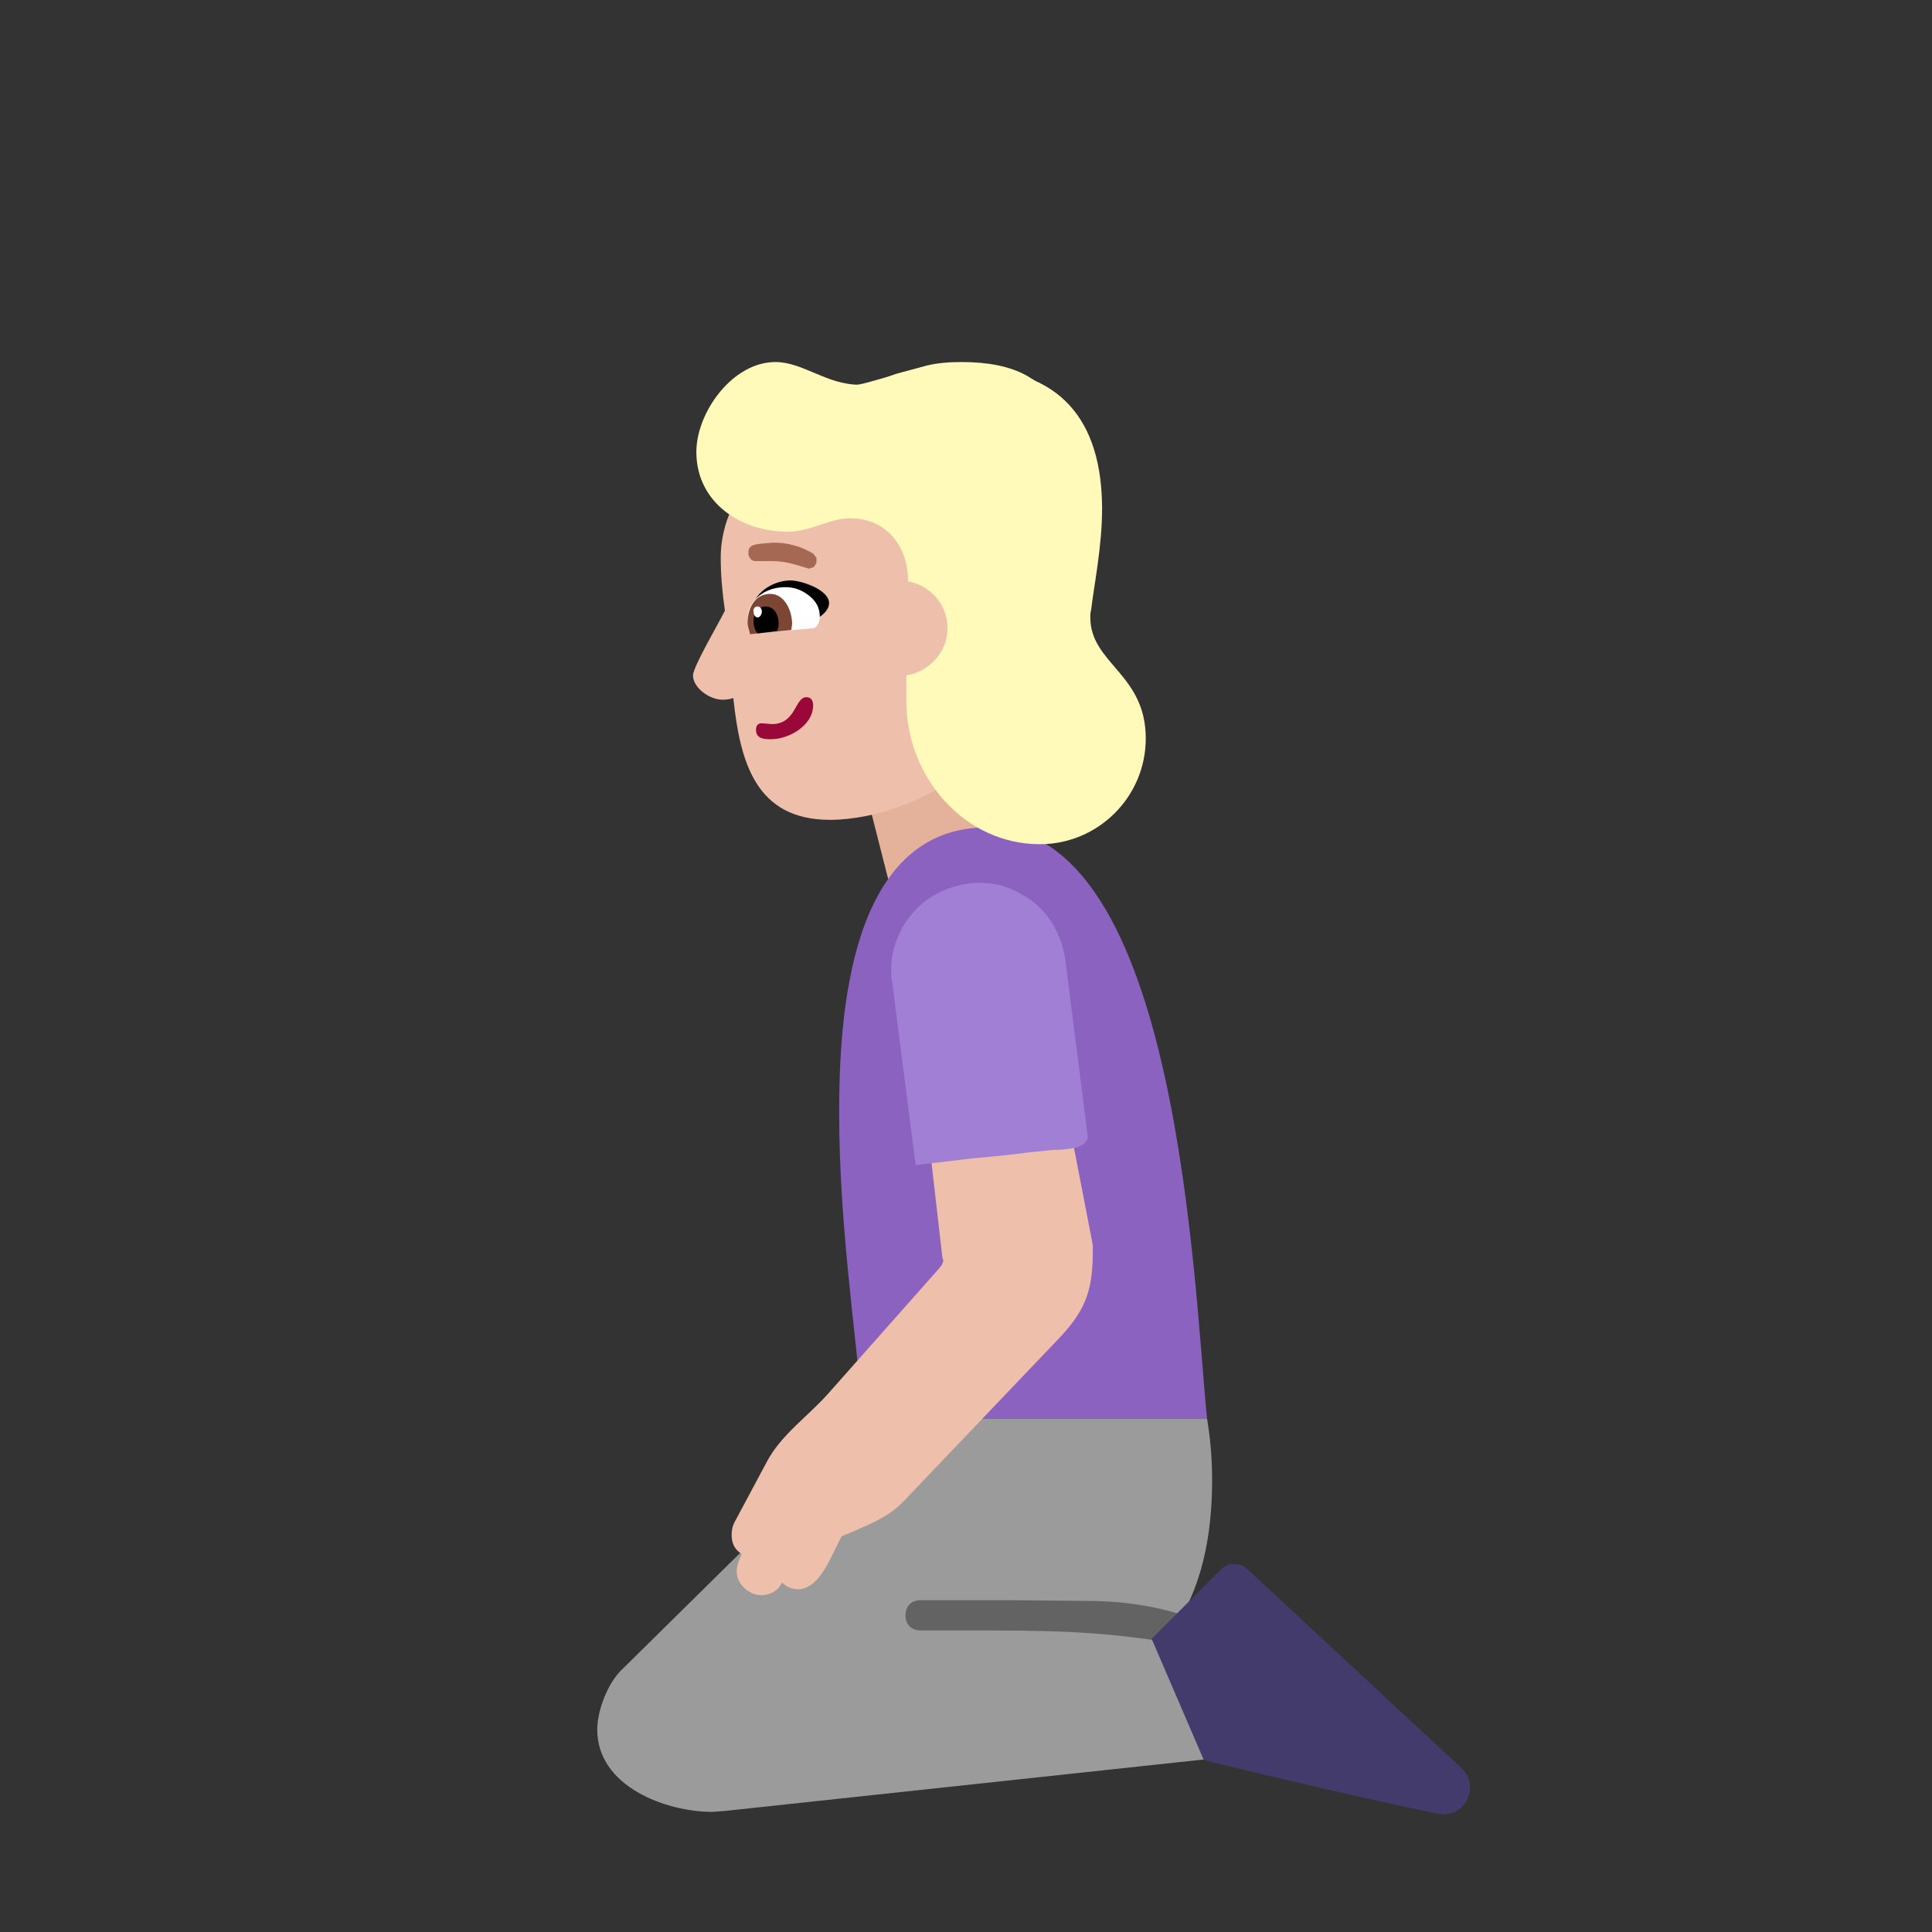 <svg version="1.1" xmlns="http://www.w3.org/2000/svg" viewBox="0 0 2300 2300"><rect x="0" y="0" width="2300" height="2300" fill="#333333" stroke="none"/><g transform="scale(1,-1) translate(-256, -1869)">
		<path d="M1315 816l173 47-44 169-173-43 44-173 z" fill="#E4B29A"/>
		<path d="M1693 180c-16 157-33 704-262 704-166 0-176-231-176-340 0-123 17-243 29-364l409 0 z" fill="#8B62BF"/>
		<path d="M1104-288l14 1 670 72-122 139-17 0c39 53 50 120 50 183 0 25-2 49-6 73l-394 0-301-297c-18-16-31-50-31-73 0-68 82-98 137-98 z" fill="#9B9B9B"/>
		<path d="M1656-87c11 0 17 10 17 19 0 8-5 13-14 16-30 9-62 14-97 15l-100 1-110 0c-11 0-18-7-18-18 0-11 7-18 18-18l54 0c90 0 158 0 245-15l5 0 z" fill="#636363"/>
		<path d="M1162-30c11 0 20 5 25 15 5-5 12-8 19-8 27 0 41 44 52 63 25 11 54 21 73 41l186 195c34 36 40 60 40 107 0 5-1 9-2 14l-69 356c-8 11-22 38-38 38-11 0-20-6-28-13-23-16-51-8-60-26-8-16-18-44-18-67 0-40 7-63 12-105l24-209 1-2c0-3-2-7-5-10l-132-149c-24-27-56-49-73-81l-39-73c-2-4-3-9-3-14 0-11 4-18 12-23-3-7-6-13-6-21 0-15 15-28 29-28 z" fill="#EEBFAA"/>
		<path d="M1974-291c19 0 32 15 32 32 0 9-3 16-10 23l-255 237c-4 4-9 6-16 6-6 0-11-2-16-7l-82-82 62-144c27-8 273-65 285-65 z" fill="#433B6B"/>
		<path d="M1346 482l68 8c22 2 44 4 66 7l29 3c10 0 20 1 29 3 3 1 7 3 10 6 2 2 3 5 3 7l-27 212c-2 13-6 25-12 36-6 11-13 20-22 28-9 8-20 14-31 19-12 5-24 7-37 7-14 0-27-3-40-8-13-5-25-13-34-22-9-9-17-20-22-32-6-13-9-26-9-41 0-6 0-11 1-14l28-219 z" fill="#A17FD5"/>
		<path d="M1244 893c54 0 128 25 174 72 28 29 31 68 36 104 4 31 29 146 29 158 0 69-76 126-140 126-35 0-68-6-103-9-70-5-126-68-126-139 0-21 2-42 5-63-8-16-38-67-38-77 0-15 20-29 35-29 6 0 10 1 13 2 8-75 26-145 115-145 z" fill="#EEBFAA"/>
		<path d="M1211 1122c10 7 32 15 32 29 0 16-33 27-46 27-16 0-34-9-42-23l56-33 z" fill="#000000"/>
		<path d="M1155 1115l68 6c3 0 5 2 7 5 1 3 2 5 2 8 0 11-4 19-13 26-9 7-18 10-28 10-11 0-22-3-31-10-9-7-14-16-14-28 0-3 1-7 2-11 1-4 3-6 7-6 z" fill="#FFFFFF"/>
		<path d="M1149 1114l49 5 1 7c0 16-9 36-26 36-19 0-27-18-27-34 0-5 2-9 3-14 z" fill="#7D4533"/>
		<path d="M1158 1115l23 3c1 2 2 5 2 8 0 11-5 21-16 21-9 0-14-9-14-17 0-7 2-12 5-15 z" fill="#000000"/>
		<path d="M1494 864c69 0 126 56 126 126 0 77-66 89-66 144 0 3 0 6 1 9 3 27 13 75 13 120 0 105-49 168-162 168-49 0-84-20-127-20-39 0-67 27-100 27-51 0-94-60-94-107 0-61 54-95 108-95 29 0 50 16 75 16 44 0 69-34 69-75 26-5 47-27 47-56 0-29-23-52-49-56l0-31c0-90 69-170 159-170 z" fill="#FFF9BA"/>
		<path d="M1158 1134c3 0 5 4 5 7 0 3-2 6-5 6-3 0-5-2-5-5 0-3 1-8 5-8 z" fill="#FFFFFF"/>
		<path d="M1174 989c22 0 50 17 50 40 0 7-3 10-8 10-14 0-12-32-41-32l-12 1c-5 0-7-3-7-8 0-11 11-11 18-11 z" fill="#990839"/>
		<path d="M1219 1192l6 2 3 5 0 6-4 5c-15 9-31 13-47 13l-13-1c-7-1-17-1-17-10l0-4c1-2 3-7 8-7l19 0c14 0 23-2 45-9 z" fill="#A56953"/>
		<path d="M1470 1012c7 0 15 0 24 1 8 1 16 3 23 6 7 3 12 7 17 12 5 5 7 13 7 22 0 12-4 21-12 28-10 9-20 10-34 10 12 1 22 8 30 21 7 13 13 27 17 44 4 16 7 32 8 48l2 36c0 27-2 52-6 76-4 24-11 45-22 63-11 18-27 32-46 43-20 11-46 16-77 16-15 0-28-1-41-4l-37-10c-11-4-22-7-33-10-11-3-21-5-30-5-11 0-21 1-31 3-11 2-21 3-32 3-12 0-24-1-35-3-11-2-22-6-31-11-9-5-17-13-22-22-6-9-9-21-9-36 0-34 9-58 28-71 18-13 43-20 75-20 9 0 19 1 29 2 10 1 20 1 30 1 9 0 19-1 30-3 11-2 21-5 31-10 10-5 18-11 25-18 7-8 11-18 12-29 4 1 7 1 11 1 4 0 8 0 12-2 7-3 14-8 20-14 6-6 11-13 15-20 3-7 5-15 5-22 0-10-2-19-7-28l3-31c1-11 3-22 6-32 3-10 8-18 15-25 7-7 17-10 30-10 z" fill="#FFF9BA"/>
	</g></svg>
